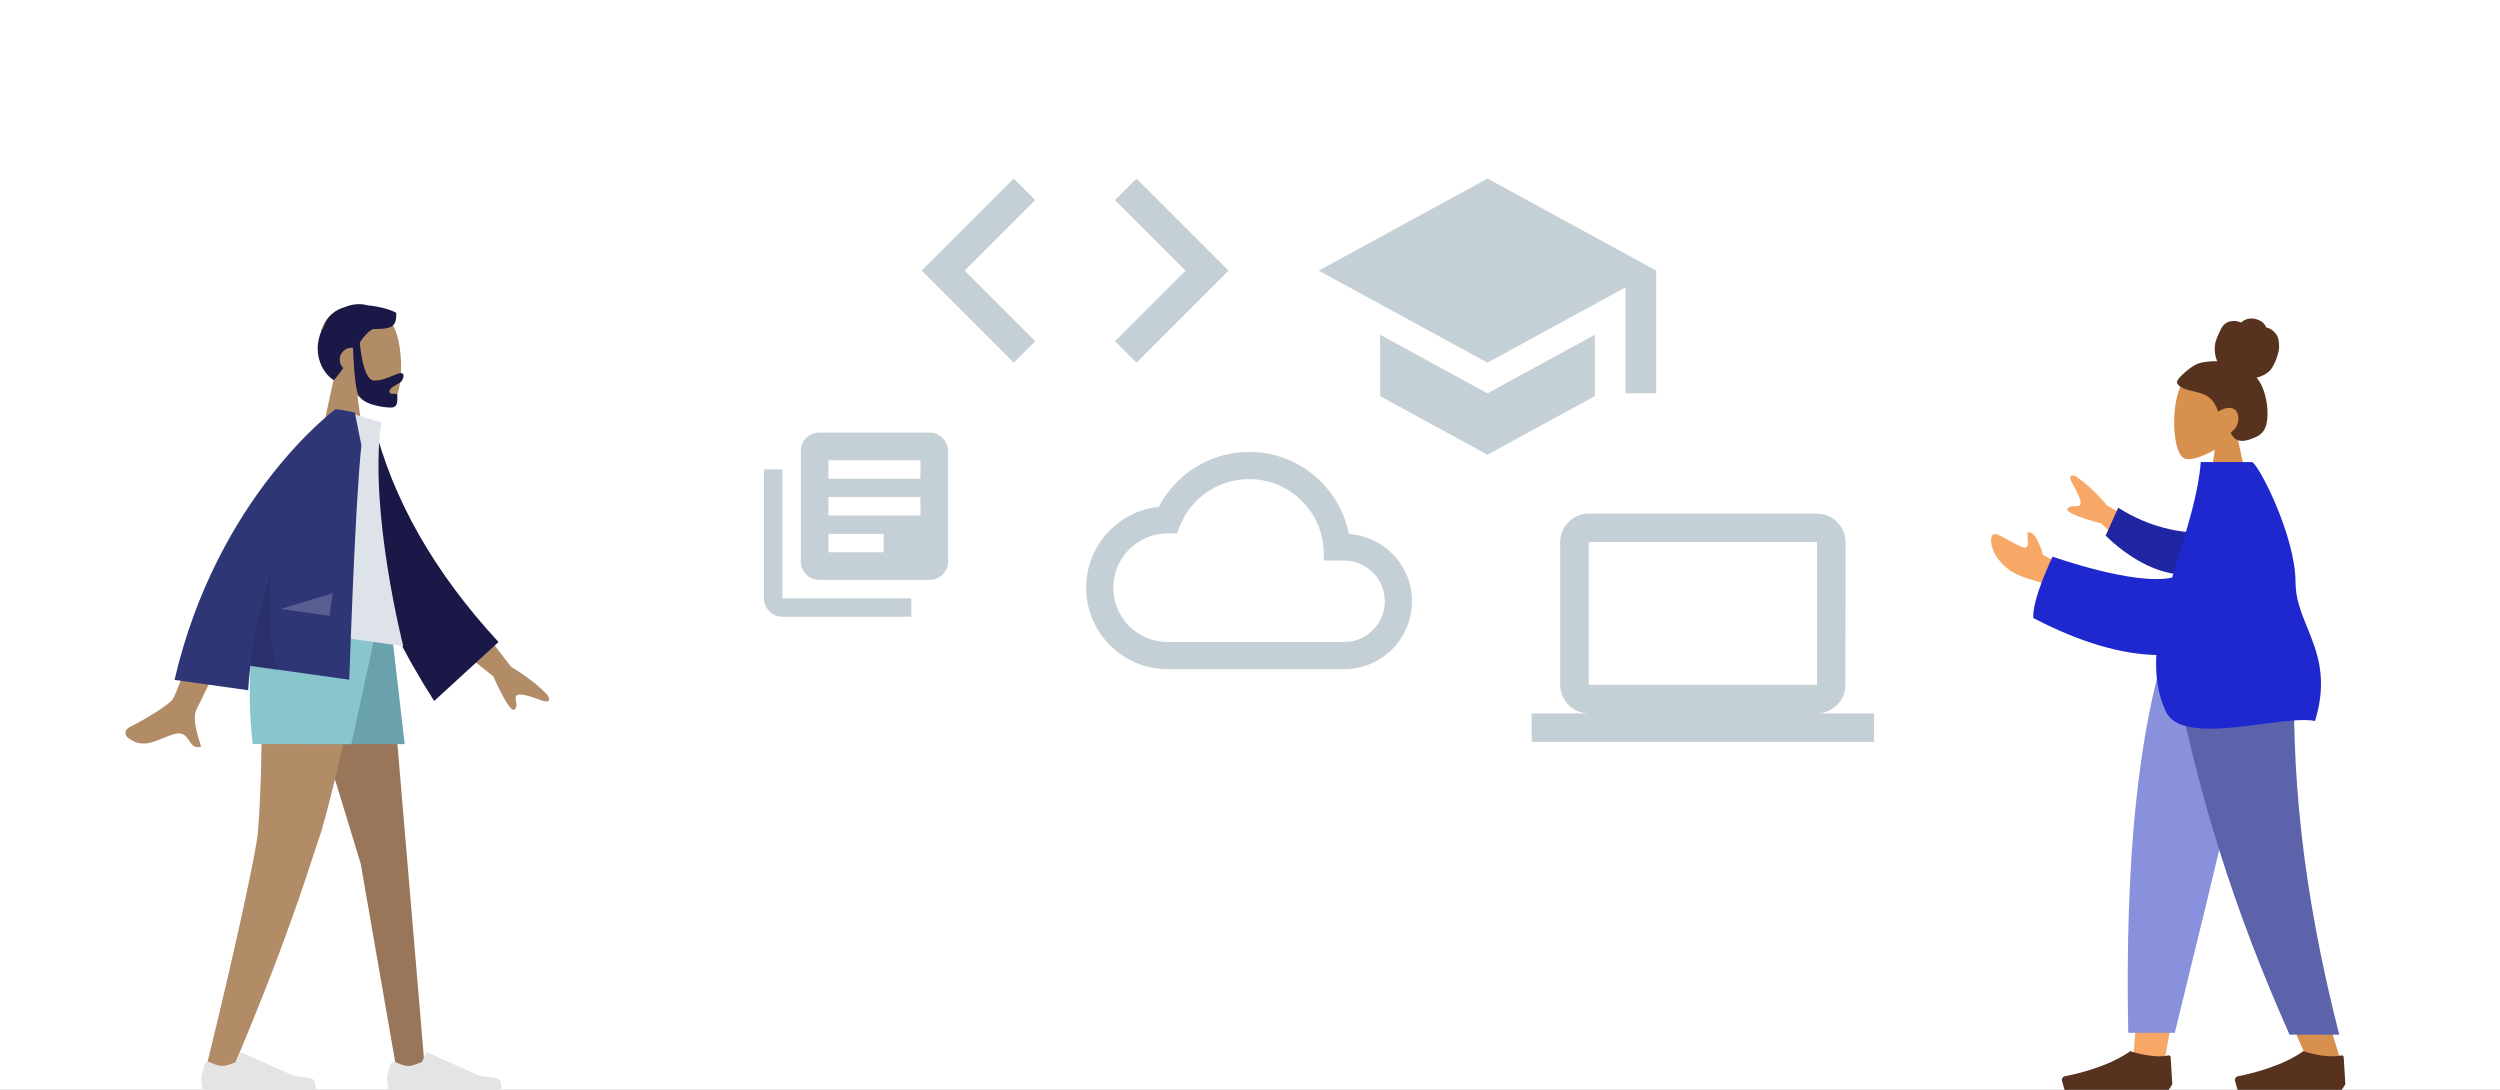 <svg width="1358" height="592" viewBox="0 0 1358 592" fill="none" xmlns="http://www.w3.org/2000/svg">
<rect x="0" y="0" width="1358" height="592" fill="#333333" stroke="none"/>
<g clip-path="url(#clip0)">
<rect width="1358" height="592" fill="white"/>
<path d="M987 387.5C995.525 387.5 1002.42 380.525 1002.42 372L1002.5 294.5C1002.5 285.975 995.525 279 987 279H863C854.475 279 847.5 285.975 847.5 294.5V372C847.5 380.525 854.475 387.5 863 387.5H832V403H1018V387.5H987ZM863 294.5H987V372H863V294.5Z" fill="#C5CFD6"/>
<path d="M562.333 185.333L524 147L562.333 108.667L550.667 97L500.667 147L550.667 197L562.333 185.333ZM605.667 185.333L644 147L605.667 108.667L617.333 97L667.333 147L617.333 197L605.667 185.333Z" fill="#C5CFD6"/>
<path d="M732.706 290.045C727.691 264.601 705.345 245.5 678.5 245.5C657.186 245.5 638.675 257.595 629.456 275.295C607.257 277.655 590 296.461 590 319.25C590 343.661 609.839 363.5 634.25 363.5H730.125C750.48 363.5 767 346.98 767 326.625C767 307.155 751.881 291.373 732.706 290.045ZM730.125 348.75H634.25C617.951 348.75 604.75 335.549 604.75 319.25C604.75 302.951 617.951 289.75 634.25 289.75H639.486C644.354 272.714 659.915 260.25 678.5 260.25C700.92 260.25 719.062 278.393 719.062 300.812V304.5H730.125C742.367 304.5 752.25 314.382 752.25 326.625C752.25 338.868 742.367 348.75 730.125 348.75Z" fill="#C5CFD6"/>
<path d="M749.667 181.833V215.167L808 247L866.333 215.167V181.833L808 213.667L749.667 181.833ZM808 97L716.333 147L808 197L883 156.083V213.667H899.667V147L808 97Z" fill="#C5CFD6"/>
<path d="M425 255H415V325C415 330.5 419.5 335 425 335H495V325H425V255ZM505 235H445C439.5 235 435 239.5 435 245V305C435 310.5 439.5 315 445 315H505C510.5 315 515 310.5 515 305V245C515 239.5 510.5 235 505 235ZM500 280H450V270H500V280ZM480 300H450V290H480V300ZM500 260H450V250H500V260Z" fill="#C5CFD6"/>
<path fill-rule="evenodd" clip-rule="evenodd" d="M1203.06 244.244C1196.59 248.147 1190.23 250.033 1187.24 249.263C1179.75 247.333 1179.06 219.935 1184.86 209.134C1190.65 198.333 1220.44 193.625 1221.94 215.025C1222.46 222.453 1219.35 229.081 1214.74 234.49L1223 273H1199L1203.06 244.244Z" fill="#D7904E"/>
<path fill-rule="evenodd" clip-rule="evenodd" d="M1194.34 197.37C1197.62 196.37 1202.38 196.031 1204.38 196.26C1203.24 193.531 1202.79 190.49 1203.16 187.529C1203.51 184.652 1204.8 182.202 1205.99 179.635C1206.54 178.452 1207.16 177.275 1208.08 176.37C1209.03 175.448 1210.22 174.84 1211.47 174.549C1212.76 174.252 1214.1 174.277 1215.38 174.547C1215.95 174.666 1216.46 174.925 1217.01 175.07C1217.58 175.218 1217.86 174.861 1218.27 174.502C1219.27 173.638 1220.73 173.211 1221.99 173.059C1223.41 172.887 1224.88 173.101 1226.23 173.566C1227.54 174.019 1228.81 174.755 1229.76 175.827C1230.18 176.304 1230.56 176.847 1230.81 177.446C1230.91 177.692 1230.93 177.838 1231.18 177.928C1231.4 178.012 1231.67 178.014 1231.9 178.094C1234.17 178.861 1236.11 180.612 1237.16 182.86C1237.78 184.171 1238.07 186.48 1237.99 189.068C1237.91 191.656 1235.57 198.408 1233.39 200.871C1231.44 203.07 1228.57 204.52 1225.8 205.155C1227.64 207.255 1228.86 209.878 1229.76 212.547C1230.75 215.445 1231.35 218.457 1231.58 221.525C1231.79 224.44 1231.81 227.524 1231.13 230.377C1230.49 233.045 1229.12 235.234 1226.84 236.622C1225.79 237.258 1224.67 237.736 1223.54 238.173C1222.42 238.603 1221.3 239.022 1220.14 239.263C1217.93 239.72 1215.38 239.642 1213.68 237.882C1213.06 237.248 1212.39 236.451 1211.94 235.676C1211.78 235.397 1211.68 235.215 1211.88 234.943C1212.11 234.616 1212.49 234.366 1212.79 234.111C1214.51 232.656 1215.57 230.713 1215.84 228.405C1216.11 226.063 1215.48 223.039 1213.2 222.017C1210.39 220.755 1207.3 222.204 1204.8 223.554C1203.74 219.806 1201.56 216.431 1198.14 214.712C1194.35 212.811 1190.02 212.588 1186.13 210.956C1185.12 210.531 1184.08 210.048 1183.34 209.182C1183.03 208.82 1182.66 208.35 1182.54 207.871C1182.37 207.242 1182.78 206.715 1183.09 206.224C1184.76 203.624 1191.06 198.37 1194.34 197.37Z" fill="#57331F"/>
<path fill-rule="evenodd" clip-rule="evenodd" d="M1230 353L1193.37 479.227L1176.14 574H1158.85L1176.11 353H1230Z" fill="#F8A866"/>
<path fill-rule="evenodd" clip-rule="evenodd" d="M1246.46 353C1243.91 418.574 1244.91 454.34 1245.49 460.298C1246.06 466.256 1249.31 506.156 1271.44 576H1253.45C1224.14 508.997 1213.91 469.096 1210.55 460.298C1207.19 451.5 1197.26 415.734 1182.77 353H1246.46Z" fill="#D7904E"/>
<path fill-rule="evenodd" clip-rule="evenodd" d="M1230.79 353C1221.26 396.435 1204.78 465.768 1181.35 561H1156.05C1154.19 463.254 1162.13 398.92 1175.9 353H1230.79Z" fill="#8991DC"/>
<path fill-rule="evenodd" clip-rule="evenodd" d="M1246.59 353C1244.09 418.574 1250.57 483.177 1270.67 562.021H1243.68C1214.32 496.018 1193.28 431.734 1178.89 353H1246.59Z" fill="#5C63AB"/>
<path fill-rule="evenodd" clip-rule="evenodd" d="M1274 589L1273.09 574.249C1273.05 573.609 1272.42 573.171 1271.8 573.304C1263.13 575.146 1251.17 571 1251.17 571C1239.14 579.522 1221.8 583.433 1215.69 584.604C1214.51 584.831 1213.75 586.023 1214.08 587.18L1215.45 592H1251.17H1272.02L1274 589Z" fill="#57331F"/>
<path fill-rule="evenodd" clip-rule="evenodd" d="M1180 589L1179.09 574.249C1179.05 573.609 1178.42 573.171 1177.8 573.304C1169.13 575.146 1157.17 571 1157.17 571C1145.14 579.522 1127.8 583.433 1121.69 584.604C1120.51 584.831 1119.75 586.023 1120.08 587.18L1121.45 592H1157.17H1178.02L1180 589Z" fill="#57331F"/>
<path fill-rule="evenodd" clip-rule="evenodd" d="M1144.65 274.69L1179.36 293.7L1166.54 307.458L1141.32 284.365C1128.04 280.704 1121.96 278.025 1123.1 276.329C1124.05 274.9 1125.59 274.949 1127.02 274.995C1128.12 275.031 1129.16 275.064 1129.78 274.394C1131.21 272.863 1128.48 267.51 1125.69 262.541C1122.89 257.573 1125.88 258.005 1127.59 258.72C1133.19 262.512 1138.88 267.835 1144.65 274.69ZM1109.75 301.364L1125 309.74L1124.13 325.04C1124.13 325.04 1114.26 317.913 1105.76 315.544C1094.93 312.524 1090.55 310.218 1085.25 303.473C1082.42 299.864 1080.02 292.61 1082.71 290.248C1083.75 289.341 1087.6 291.482 1091.53 293.667C1094.53 295.332 1097.57 297.022 1099.44 297.408C1101.97 297.927 1101.67 294.657 1101.44 292.044C1101.27 290.17 1101.13 288.633 1102.08 289.077C1106.54 289.154 1109.75 301.364 1109.75 301.364Z" fill="#F8A866"/>
<path fill-rule="evenodd" clip-rule="evenodd" d="M1196.27 289.465C1184.11 289.337 1167.9 286.769 1150.6 275.789L1143.8 290.938C1155.74 302.78 1172.51 312.509 1187.18 312.097C1198.74 311.773 1204.65 297.789 1196.27 289.465Z" fill="#2026A2"/>
<path fill-rule="evenodd" clip-rule="evenodd" d="M1229.06 393.259C1240.61 391.752 1251.23 390.367 1257.53 391.606C1264.59 368.673 1258.73 354.234 1253.31 340.905C1250.05 332.871 1246.95 325.241 1246.94 316.397C1246.93 290.642 1226.25 251 1223.2 251H1222.33H1198.22H1195.46C1194.22 266.937 1188.92 284.193 1183.59 301.56C1182.35 305.615 1181.1 309.677 1179.91 313.729C1159.74 318.307 1114.96 302.373 1114.96 302.373C1114.96 302.373 1103.66 325.759 1104.51 335.717C1130.58 349.331 1152.91 355.401 1171.32 355.802C1170.73 366.721 1172.06 377.112 1176.53 386.606C1182.51 399.327 1207.42 396.079 1229.06 393.259Z" fill="#1F28CF"/>
<path fill-rule="evenodd" clip-rule="evenodd" d="M194.136 214.954C201.103 219.154 207.949 221.183 211.162 220.354C219.219 218.277 219.96 188.8 213.726 177.18C207.491 165.559 175.44 160.494 173.825 183.518C173.264 191.509 176.62 198.641 181.577 204.46L172.688 245.892H198.509L194.136 214.954Z" fill="#B28B67"/>
<path fill-rule="evenodd" clip-rule="evenodd" d="M195.427 186.061C197.661 182.735 199.805 180.199 202.594 178.726C213.946 178.905 215.275 176.87 215.275 170.011C213.441 168.699 206.972 166.49 199.727 165.868C196.031 164.811 191.653 165.01 187.436 166.774C182.229 168.251 177.821 171.433 175.873 177.389C168.828 189.547 174.175 202.203 181.382 206.527C183.3 204.254 184.974 202.052 186.467 199.943C185.268 198.771 184.523 197.135 184.523 195.326C184.523 191.76 187.413 188.87 190.978 188.87C191.24 188.87 191.499 188.886 191.753 188.916C191.913 193.374 192.573 208.454 194.307 213.692C196.352 219.868 208.282 221.384 212.443 221.384C216.037 221.384 215.915 217.981 215.827 215.542C215.814 215.191 215.802 214.86 215.802 214.561C215.802 213.938 214.992 213.94 214.076 213.942C212.887 213.944 211.521 213.947 211.521 212.583C211.521 211.096 213.576 209.955 215.415 208.934C216.562 208.298 217.625 207.708 218.053 207.109C219.401 205.221 219.856 202.675 217.821 202.675C216.709 202.675 215.183 203.316 213.347 204.088C210.575 205.252 207.098 206.713 203.271 206.713C196.949 206.713 195.446 186.316 195.427 186.061Z" fill="#191847"/>
<path fill-rule="evenodd" clip-rule="evenodd" d="M155.509 336.744L195.935 469.165L215.519 581.781H230.874L210.181 336.744H155.509Z" fill="#997659"/>
<path fill-rule="evenodd" clip-rule="evenodd" d="M141.047 336.744C143.793 409.451 140.561 446.954 139.947 453.559C139.332 460.165 130.917 502.997 110.995 583.999L127.356 578.368C158.841 504.078 169.57 465.467 173.182 455.712C176.793 445.957 186.384 406.301 201.954 336.744H141.047Z" fill="#B28B67"/>
<path fill-rule="evenodd" clip-rule="evenodd" d="M113.951 577.019C112.88 576.543 111.604 577.019 111.202 578.12C110.415 580.279 109.315 583.632 109.315 585.502C109.315 588.414 110.283 594 110.283 594C113.654 594 170.875 594 170.875 594C170.875 594 173.237 586.176 168.148 585.552C163.059 584.929 159.694 584.426 159.694 584.426L131.462 571.816C130.947 571.586 130.344 571.827 130.13 572.348L128.29 576.819C128.29 576.819 123.579 579.021 120.634 579.021C118.796 579.021 115.882 577.878 113.951 577.019Z" fill="#E4E4E4"/>
<path fill-rule="evenodd" clip-rule="evenodd" d="M214.934 577.019C213.863 576.543 212.587 577.019 212.186 578.12C211.399 580.279 210.298 583.632 210.298 585.502C210.298 588.414 211.266 594 211.266 594C214.637 594 271.858 594 271.858 594C271.858 594 274.22 586.176 269.131 585.552C264.042 584.929 260.677 584.426 260.677 584.426L232.445 571.816C231.93 571.586 231.327 571.827 231.113 572.348L229.273 576.819C229.273 576.819 224.562 579.021 221.617 579.021C219.779 579.021 216.865 577.878 214.934 577.019Z" fill="#E4E4E4"/>
<path fill-rule="evenodd" clip-rule="evenodd" d="M150.138 336.744L167.326 404.211H219.827L211.999 336.744H150.138Z" fill="#69A1AC"/>
<path fill-rule="evenodd" clip-rule="evenodd" d="M140.469 336.744C131.986 362.223 137.246 404.211 137.246 404.211H190.821L205.553 336.744H140.469Z" fill="#89C5CC"/>
<path fill-rule="evenodd" clip-rule="evenodd" d="M277.647 362.221L251.597 328.589L239.139 344.494L267.928 367.375C274.058 380.855 277.928 386.852 279.539 385.364C280.897 384.109 280.584 382.481 280.296 380.982C280.071 379.814 279.862 378.723 280.469 377.948C281.855 376.179 288.001 378.167 293.753 380.304C299.504 382.44 298.54 379.337 297.492 377.641C292.518 372.334 285.903 367.194 277.647 362.221ZM93.749 379.92C97.76 374.036 117.053 313.907 117.053 313.907L139.305 317.123C139.305 317.123 109.345 380.674 107.131 384.509C104.253 389.491 106.801 397.674 108.529 403.223C108.797 404.082 109.044 404.877 109.249 405.588C105.623 406.633 104.243 404.56 102.787 402.375C101.144 399.907 99.405 397.295 94.226 398.87C92.225 399.478 90.303 400.26 88.425 401.023C81.937 403.661 75.978 406.084 69.13 400.413C68.045 399.514 67.13 396.575 70.579 394.864C79.172 390.6 91.789 382.797 93.749 379.92Z" fill="#B28B67"/>
<path fill-rule="evenodd" clip-rule="evenodd" d="M193.431 229.542L202.866 229.259C213.168 271.041 235.81 310.871 270.79 348.75L235.834 380.772C202.784 329.192 185.098 278.283 193.431 229.542Z" fill="#191847"/>
<path fill-rule="evenodd" clip-rule="evenodd" d="M137.028 339.468L219.065 350.997C219.065 350.997 200.281 277.796 207.078 229.43L182.849 222.272C159.012 250.762 148.117 288.432 137.028 339.468Z" fill="#DDE3E9"/>
<path fill-rule="evenodd" clip-rule="evenodd" d="M94.806 369.323C117.978 269.546 182.305 222.196 182.305 222.196L182.322 222.216C182.326 222.21 182.331 222.205 182.335 222.2L183.95 222.427C186.835 222.934 192.732 224.027 192.732 224.027L196.314 241.925C192.878 273.255 189.724 369.221 189.724 369.221L136.026 361.674C135.508 366.022 135.092 370.446 134.792 374.942L94.806 369.323Z" fill="#2F3676"/>
<path fill-rule="evenodd" clip-rule="evenodd" d="M135.976 362.095C138.2 343.157 142.369 325.668 147.422 310.022C146.211 329.261 146.051 352.593 150.936 364.197L135.976 362.095Z" fill="black" fill-opacity="0.1"/>
<path fill-rule="evenodd" clip-rule="evenodd" d="M152.491 330.796L180.738 322.217L179.009 334.523L152.491 330.796Z" fill="white" fill-opacity="0.2"/>
</g>
<defs>
<clipPath id="clip0">
<rect width="1358" height="592" fill="white"/>
</clipPath>
</defs>
</svg>
